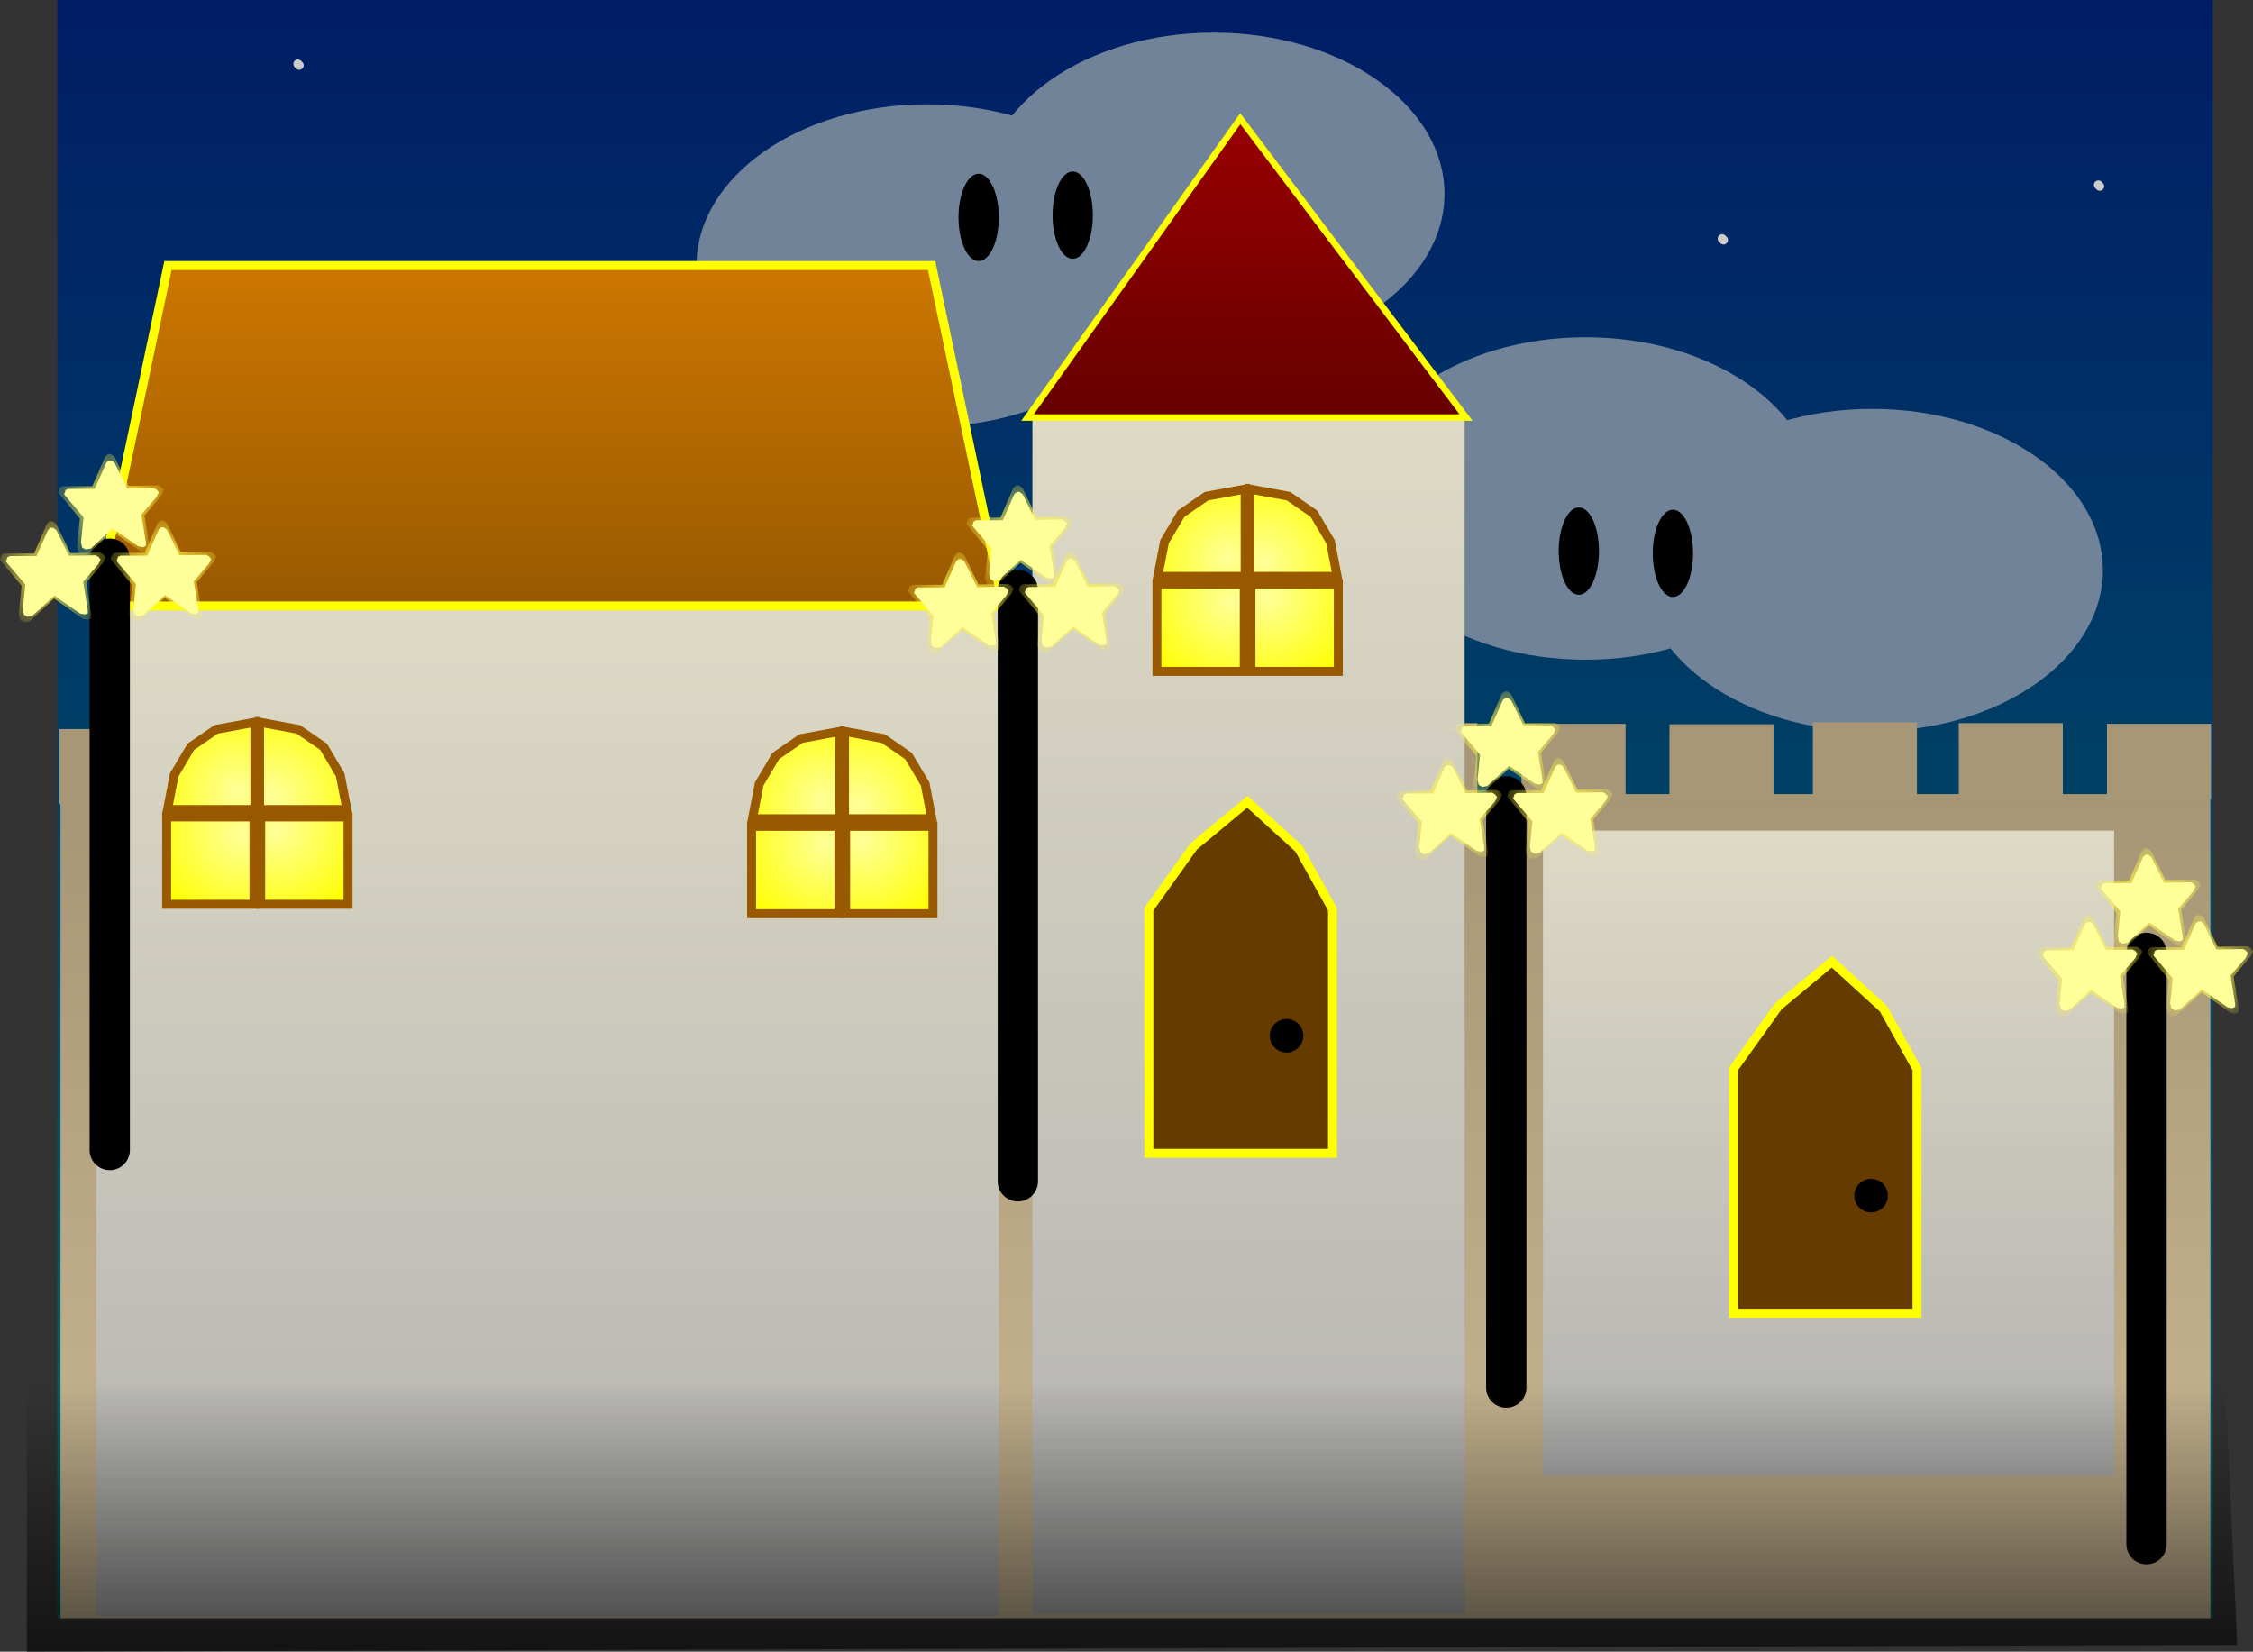 <svg version="1.1" xmlns="http://www.w3.org/2000/svg" xmlns:xlink="http://www.w3.org/1999/xlink" width="503.021" height="368.753" viewBox="0,0,503.021,368.753"><rect x="0" y="0" width="503.021" height="368.753" fill="#333333" stroke="none"/><defs><linearGradient x1="-0.709" y1="-0.286" x2="-0.709" y2="360.767" gradientUnits="userSpaceOnUse" id="color-1"><stop offset="0" stop-color="#001d66"/><stop offset="1" stop-color="#006666"/></linearGradient><linearGradient x1="240" y1="177" x2="240" y2="361" gradientUnits="userSpaceOnUse" id="color-2"><stop offset="0" stop-color="#a69675"/><stop offset="1" stop-color="#ccb995"/></linearGradient><linearGradient x1="108.75" y1="133.612" x2="108.75" y2="360.612" gradientUnits="userSpaceOnUse" id="color-3"><stop offset="0" stop-color="#dedac5"/><stop offset="1" stop-color="#b2b2b2"/></linearGradient><linearGradient x1="265.25" y1="93.034" x2="265.25" y2="360.034" gradientUnits="userSpaceOnUse" id="color-4"><stop offset="0" stop-color="#dedac5"/><stop offset="1" stop-color="#b2b2b2"/></linearGradient><linearGradient x1="394.75" y1="185.161" x2="394.75" y2="329.162" gradientUnits="userSpaceOnUse" id="color-5"><stop offset="0" stop-color="#dedac5"/><stop offset="1" stop-color="#b2b2b2"/></linearGradient><radialGradient cx="40.478" cy="185.953" r="21.811" gradientUnits="userSpaceOnUse" id="color-6"><stop offset="0" stop-color="#ffff99"/><stop offset="1" stop-color="#ffff00"/></radialGradient><radialGradient cx="48.508" cy="185.138" r="21.401" gradientUnits="userSpaceOnUse" id="color-7"><stop offset="0" stop-color="#ffff99"/><stop offset="1" stop-color="#ffff00"/></radialGradient><radialGradient cx="47.588" cy="177.394" r="21.378" gradientUnits="userSpaceOnUse" id="color-8"><stop offset="0" stop-color="#ffff99"/><stop offset="1" stop-color="#ffff00"/></radialGradient><radialGradient cx="39.635" cy="176.316" r="20.455" gradientUnits="userSpaceOnUse" id="color-9"><stop offset="0" stop-color="#ffff99"/><stop offset="1" stop-color="#ffff00"/></radialGradient><radialGradient cx="171.078" cy="188.053" r="21.811" gradientUnits="userSpaceOnUse" id="color-10"><stop offset="0" stop-color="#ffff99"/><stop offset="1" stop-color="#ffff00"/></radialGradient><radialGradient cx="179.108" cy="187.238" r="21.401" gradientUnits="userSpaceOnUse" id="color-11"><stop offset="0" stop-color="#ffff99"/><stop offset="1" stop-color="#ffff00"/></radialGradient><radialGradient cx="178.188" cy="179.444" r="21.378" gradientUnits="userSpaceOnUse" id="color-12"><stop offset="0" stop-color="#ffff99"/><stop offset="1" stop-color="#ffff00"/></radialGradient><radialGradient cx="170.235" cy="178.366" r="20.455" gradientUnits="userSpaceOnUse" id="color-13"><stop offset="0" stop-color="#ffff99"/><stop offset="1" stop-color="#ffff00"/></radialGradient><radialGradient cx="261.578" cy="133.953" r="21.811" gradientUnits="userSpaceOnUse" id="color-14"><stop offset="0" stop-color="#ffff99"/><stop offset="1" stop-color="#ffff00"/></radialGradient><radialGradient cx="269.608" cy="133.138" r="21.401" gradientUnits="userSpaceOnUse" id="color-15"><stop offset="0" stop-color="#ffff99"/><stop offset="1" stop-color="#ffff00"/></radialGradient><radialGradient cx="268.688" cy="125.344" r="21.378" gradientUnits="userSpaceOnUse" id="color-16"><stop offset="0" stop-color="#ffff99"/><stop offset="1" stop-color="#ffff00"/></radialGradient><radialGradient cx="260.735" cy="124.266" r="20.455" gradientUnits="userSpaceOnUse" id="color-17"><stop offset="0" stop-color="#ffff99"/><stop offset="1" stop-color="#ffff00"/></radialGradient><linearGradient x1="8" y1="59" x2="8" y2="135" gradientUnits="userSpaceOnUse" id="color-18"><stop offset="0" stop-color="#cc7700"/><stop offset="1" stop-color="#995900"/></linearGradient><linearGradient x1="215.918" y1="26.216" x2="215.918" y2="92.928" gradientUnits="userSpaceOnUse" id="color-19"><stop offset="0" stop-color="#990000"/><stop offset="1" stop-color="#660000"/></linearGradient><radialGradient cx="-1.328" cy="127.449" r="15.513" gradientUnits="userSpaceOnUse" id="color-20"><stop offset="0" stop-color="#fff343"/><stop offset="1" stop-color="#fff343" stop-opacity="0"/></radialGradient><radialGradient cx="23.372" cy="127.299" r="15.513" gradientUnits="userSpaceOnUse" id="color-21"><stop offset="0" stop-color="#fff343"/><stop offset="1" stop-color="#fff343" stop-opacity="0"/></radialGradient><radialGradient cx="11.672" cy="112.449" r="15.513" gradientUnits="userSpaceOnUse" id="color-22"><stop offset="0" stop-color="#fff343"/><stop offset="1" stop-color="#fff343" stop-opacity="0"/></radialGradient><radialGradient cx="201.422" cy="134.449" r="15.513" gradientUnits="userSpaceOnUse" id="color-23"><stop offset="0" stop-color="#fff343"/><stop offset="1" stop-color="#fff343" stop-opacity="0"/></radialGradient><radialGradient cx="226.122" cy="134.299" r="15.513" gradientUnits="userSpaceOnUse" id="color-24"><stop offset="0" stop-color="#fff343"/><stop offset="1" stop-color="#fff343" stop-opacity="0"/></radialGradient><radialGradient cx="214.422" cy="119.449" r="15.513" gradientUnits="userSpaceOnUse" id="color-25"><stop offset="0" stop-color="#fff343"/><stop offset="1" stop-color="#fff343" stop-opacity="0"/></radialGradient><radialGradient cx="310.472" cy="180.449" r="15.513" gradientUnits="userSpaceOnUse" id="color-26"><stop offset="0" stop-color="#fff343"/><stop offset="1" stop-color="#fff343" stop-opacity="0"/></radialGradient><radialGradient cx="335.172" cy="180.299" r="15.513" gradientUnits="userSpaceOnUse" id="color-27"><stop offset="0" stop-color="#fff343"/><stop offset="1" stop-color="#fff343" stop-opacity="0"/></radialGradient><radialGradient cx="323.472" cy="165.449" r="15.513" gradientUnits="userSpaceOnUse" id="color-28"><stop offset="0" stop-color="#fff343"/><stop offset="1" stop-color="#fff343" stop-opacity="0"/></radialGradient><radialGradient cx="453.422" cy="215.449" r="15.513" gradientUnits="userSpaceOnUse" id="color-29"><stop offset="0" stop-color="#fff343"/><stop offset="1" stop-color="#fff343" stop-opacity="0"/></radialGradient><radialGradient cx="478.122" cy="215.349" r="15.513" gradientUnits="userSpaceOnUse" id="color-30"><stop offset="0" stop-color="#fff343"/><stop offset="1" stop-color="#fff343" stop-opacity="0"/></radialGradient><radialGradient cx="466.422" cy="200.449" r="15.513" gradientUnits="userSpaceOnUse" id="color-31"><stop offset="0" stop-color="#fff343"/><stop offset="1" stop-color="#fff343" stop-opacity="0"/></radialGradient><linearGradient x1="567.899" y1="308.004" x2="567.899" y2="406.004" gradientUnits="userSpaceOnUse" id="color-32"><stop offset="0" stop-color="#000000" stop-opacity="0"/><stop offset="1" stop-color="#000000"/></linearGradient></defs><g transform="translate(13.502,0.286)"><g data-paper-data="{&quot;isPaintingLayer&quot;:true}" fill-rule="nonzero" stroke-linejoin="miter" stroke-miterlimit="10" stroke-dasharray="" stroke-dashoffset="0" style="mix-blend-mode: normal"><path d="M-0.709,-0.286h481.244v361.054h-481.244z" fill="url(#color-1)" stroke="#000000" stroke-width="0" stroke-linecap="butt"/><path d="M53,14l0.3,0.3" fill="none" stroke="#cccccc" stroke-width="2" stroke-linecap="round"/><path d="M79.3,71.3l-0.3,-0.3" fill="none" stroke="#cccccc" stroke-width="2" stroke-linecap="round"/><path d="M291,59l0.3,0.3" fill="none" stroke="#cccccc" stroke-width="2" stroke-linecap="round"/><path d="M168,33l0.3,0.3" fill="none" stroke="#cccccc" stroke-width="2" stroke-linecap="round"/><path d="M200,87l0.3,0.3" fill="none" stroke="#cccccc" stroke-width="2" stroke-linecap="round"/><path d="M264,29l0.3,0.3" fill="none" stroke="#cccccc" stroke-width="2" stroke-linecap="round"/><path d="M455.3,41.3l-0.3,-0.3" fill="none" stroke="#cccccc" stroke-width="2" stroke-linecap="round"/><path d="M443,106l0.3,0.3" fill="none" stroke="#cccccc" stroke-width="2" stroke-linecap="round"/><path d="M424,147l0.3,0.3" fill="none" stroke="#cccccc" stroke-width="2" stroke-linecap="round"/><path d="M371.3,132.3l-0.3,-0.3" fill="none" stroke="#cccccc" stroke-width="2" stroke-linecap="round"/><path d="M371.3,53.3l-0.3,-0.3" fill="none" stroke="#cccccc" stroke-width="2" stroke-linecap="round"/><path d="M35.3,151.3l-0.3,-0.3" fill="none" stroke="#cccccc" stroke-width="2" stroke-linecap="round"/><path d="M96,141l0.3,0.3" fill="none" stroke="#cccccc" stroke-width="2" stroke-linecap="round"/><path d="M42.3,331.3l-0.3,-0.3" fill="none" stroke="#cccccc" stroke-width="2" stroke-linecap="round"/><path d="M304,161l0.3,0.3" fill="none" stroke="#cccccc" stroke-width="2" stroke-linecap="round"/><path d="M277,120l0.3,0.3" fill="none" stroke="#cccccc" stroke-width="2" stroke-linecap="round"/><path d="M221,130l0.3,0.3" fill="none" stroke="#cccccc" stroke-width="2" stroke-linecap="round"/><path d="M140.3,103.3l-0.3,-0.3" fill="none" stroke="#cccccc" stroke-width="2" stroke-linecap="round"/><path d="M372,92l0.3,0.3" fill="none" stroke="#cccccc" stroke-width="2" stroke-linecap="round"/><path d="M323.3,123.3l-0.3,-0.3" fill="none" stroke="#cccccc" stroke-width="2" stroke-linecap="round"/><g data-paper-data="{&quot;origPos&quot;:null}" stroke="none" stroke-width="1" stroke-linecap="butt"><path d="M440.906,101.551c9.323,6.517 15.094,15.517 15.094,25.449c0,9.932 -5.771,18.932 -15.094,25.449c-9.323,6.517 -22.198,10.551 -36.406,10.551c-14.208,0 -27.083,-4.034 -36.406,-10.551c-9.323,-6.517 -15.094,-15.517 -15.094,-25.449c0,-9.932 5.771,-18.932 15.094,-25.449c9.323,-6.517 22.198,-10.551 36.406,-10.551c14.208,0 27.083,4.034 36.406,10.551z" data-paper-data="{&quot;origPos&quot;:null}" fill="#718399"/><path d="M376.906,85.551c9.323,6.517 15.094,15.517 15.094,25.449c0,9.932 -5.771,18.932 -15.094,25.449c-9.323,6.517 -22.198,10.551 -36.406,10.551c-14.208,0 -27.083,-4.034 -36.406,-10.551c-9.323,-6.517 -15.094,-15.517 -15.094,-25.449c0,-9.932 5.771,-18.932 15.094,-25.449c9.323,-6.517 22.198,-10.551 36.406,-10.551c14.208,0 27.083,4.034 36.406,10.551z" data-paper-data="{&quot;origPos&quot;:null}" fill="#718399"/><path d="M363.181,116.358c0.815,1.765 1.319,4.202 1.319,6.892c0,2.69 -0.504,5.127 -1.319,6.892c-0.814,1.765 -1.939,2.858 -3.181,2.858c-1.242,0 -2.367,-1.093 -3.181,-2.858c-0.815,-1.765 -1.319,-4.202 -1.319,-6.892c0,-2.69 0.504,-5.127 1.319,-6.892c0.814,-1.765 1.939,-2.858 3.181,-2.858c1.242,0 2.367,1.093 3.181,2.858z" data-paper-data="{&quot;origPos&quot;:null}" fill="#000000"/><path d="M342.181,115.858c0.815,1.765 1.319,4.202 1.319,6.892c0,2.69 -0.504,5.127 -1.319,6.892c-0.814,1.765 -1.939,2.858 -3.181,2.858c-1.242,0 -2.367,-1.093 -3.181,-2.858c-0.815,-1.765 -1.319,-4.202 -1.319,-6.892c0,-2.69 0.504,-5.127 1.319,-6.892c0.814,-1.765 1.939,-2.858 3.181,-2.858c1.242,0 2.367,1.093 3.181,2.858z" data-paper-data="{&quot;origPos&quot;:null}" fill="#000000"/></g><g data-paper-data="{&quot;origPos&quot;:null}" stroke="none" stroke-width="1" stroke-linecap="butt"><path d="M193.5,23c14.208,0 27.083,4.034 36.406,10.551c9.323,6.517 15.094,15.517 15.094,25.449c0,9.932 -5.771,18.932 -15.094,25.449c-9.323,6.517 -22.198,10.551 -36.406,10.551c-14.208,0 -27.083,-4.034 -36.406,-10.551c-9.323,-6.517 -15.094,-15.517 -15.094,-25.449c0,-9.932 5.771,-18.932 15.094,-25.449c9.323,-6.517 22.198,-10.551 36.406,-10.551z" fill="#718399"/><path d="M257.5,7c14.208,0 27.083,4.034 36.406,10.551c9.323,6.517 15.094,15.517 15.094,25.449c0,9.932 -5.771,18.932 -15.094,25.449c-9.323,6.517 -22.198,10.551 -36.406,10.551c-14.208,0 -27.083,-4.034 -36.406,-10.551c-9.323,-6.517 -15.094,-15.517 -15.094,-25.449c0,-9.932 5.771,-18.932 15.094,-25.449c9.323,-6.517 22.198,-10.551 36.406,-10.551z" fill="#718399"/><path d="M205,38.5c1.242,0 2.367,1.093 3.181,2.858c0.815,1.765 1.319,4.202 1.319,6.892c0,2.69 -0.504,5.127 -1.319,6.892c-0.814,1.765 -1.939,2.858 -3.181,2.858c-1.242,0 -2.367,-1.093 -3.181,-2.858c-0.815,-1.765 -1.319,-4.202 -1.319,-6.892c0,-2.69 0.504,-5.127 1.319,-6.892c0.814,-1.765 1.939,-2.858 3.181,-2.858z" fill="#000000"/><path d="M226,38c1.242,0 2.367,1.093 3.181,2.858c0.815,1.765 1.319,4.202 1.319,6.892c0,2.69 -0.504,5.127 -1.319,6.892c-0.814,1.765 -1.939,2.858 -3.181,2.858c-1.242,0 -2.367,-1.093 -3.181,-2.858c-0.815,-1.765 -1.319,-4.202 -1.319,-6.892c0,-2.69 0.504,-5.127 1.319,-6.892c0.814,-1.765 1.939,-2.858 3.181,-2.858z" fill="#000000"/></g><g data-paper-data="{&quot;origPos&quot;:null}" stroke="none" stroke-width="1" stroke-linecap="butt"><path d="M0,177h480v184h-480z" data-paper-data="{&quot;origPos&quot;:null}" fill="url(#color-2)"/><g data-paper-data="{&quot;origPos&quot;:null}" fill="#a79776"><g data-paper-data="{&quot;origPos&quot;:null}"><path d="M359.233,161.417h23.234v16.769h-23.234z" data-paper-data="{&quot;origPos&quot;:null}"/><path d="M456.916,161.31h23.234v16.769h-23.234z" data-paper-data="{&quot;origPos&quot;:null}"/><path d="M423.828,161.15h23.234v16.769h-23.234z" data-paper-data="{&quot;origPos&quot;:null}"/><path d="M391.25,160.991h23.234v16.769h-23.234z" data-paper-data="{&quot;origPos&quot;:null}"/></g><g data-paper-data="{&quot;origPos&quot;:null}"><path d="M228.512,161.417h23.234v16.769h-23.234z" data-paper-data="{&quot;origPos&quot;:null}"/><path d="M326.195,161.31h23.234v16.769h-23.234z" data-paper-data="{&quot;origPos&quot;:null}"/><path d="M293.107,161.15h23.234v16.769h-23.234z" data-paper-data="{&quot;origPos&quot;:null}"/><path d="M260.528,160.991h23.234v16.769h-23.234z" data-paper-data="{&quot;origPos&quot;:null}"/></g><path d="M130.471,162.481h23.234v16.769h-23.234z" data-paper-data="{&quot;origPos&quot;:null}"/><path d="M195.066,162.215h23.234v16.769h-23.234z" data-paper-data="{&quot;origPos&quot;:null}"/><path d="M162.488,162.055h23.234v16.769h-23.234z" data-paper-data="{&quot;origPos&quot;:null}"/><g data-paper-data="{&quot;origPos&quot;:null}"><path d="M-0.25,162.481h23.234v16.769h-23.234z" data-paper-data="{&quot;origPos&quot;:null}"/><path d="M97.433,162.375h23.234v16.769h-23.234z" data-paper-data="{&quot;origPos&quot;:null}"/><path d="M64.345,162.215h23.234v16.769h-23.234z" data-paper-data="{&quot;origPos&quot;:null}"/><path d="M31.767,162.055h23.234v16.769h-23.234z" data-paper-data="{&quot;origPos&quot;:null}"/></g></g></g><path d="M8,133.612h201.5v227h-201.5z" fill="url(#color-3)" stroke="none" stroke-width="1.171" stroke-linecap="butt"/><path d="M217,93.034h96.5v267h-96.5z" data-paper-data="{&quot;origPos&quot;:null}" fill="url(#color-4)" stroke="none" stroke-width="1.051" stroke-linecap="butt"/><path d="M331,185.161h127.5v144h-127.5z" data-paper-data="{&quot;origPos&quot;:null}" fill="url(#color-5)" stroke="none" stroke-width="1.208" stroke-linecap="butt"/><g><path d="M243,202.7l10,-14l12,-10l11.5,10.5l7.5,13.5v54.5h-41z" fill="#663b00" stroke="#ffff00" stroke-width="2" stroke-linecap="round"/><path d="M273.75,227.2c1.035,0 1.972,0.42 2.651,1.099c0.679,0.679 1.099,1.616 1.099,2.651c0,1.035 -0.42,1.972 -1.099,2.651c-0.679,0.679 -1.616,1.099 -2.651,1.099c-1.035,0 -1.972,-0.42 -2.651,-1.099c-0.679,-0.679 -1.099,-1.616 -1.099,-2.651c0,-1.035 0.42,-1.972 1.099,-2.651c0.679,-0.679 1.616,-1.099 2.651,-1.099z" fill="#000000" stroke="none" stroke-width="1" stroke-linecap="butt"/></g><g data-paper-data="{&quot;origPos&quot;:null}"><path d="M373.5,238.4l10,-14l12,-10l11.5,10.5l7.5,13.5v54.5h-41z" fill="#663b00" stroke="#ffff00" stroke-width="2" stroke-linecap="round"/><path d="M404.25,262.9c1.035,0 1.972,0.42 2.651,1.099c0.679,0.679 1.099,1.616 1.099,2.651c0,1.035 -0.42,1.972 -1.099,2.651c-0.679,0.679 -1.616,1.099 -2.651,1.099c-1.035,0 -1.972,-0.42 -2.651,-1.099c-0.679,-0.679 -1.099,-1.616 -1.099,-2.651c0,-1.035 0.42,-1.972 1.099,-2.651c0.679,-0.679 1.616,-1.099 2.651,-1.099z" fill="#000000" stroke="none" stroke-width="1" stroke-linecap="butt"/></g><g data-paper-data="{&quot;origPos&quot;:null}" stroke="#995900" stroke-width="2"><path d="M23.7,182.1h19.5v19.5h-19.5z" fill="url(#color-6)" stroke-linecap="butt"/><path d="M44.7,182.1h19.5v19.5h-19.5z" fill="url(#color-7)" stroke-linecap="butt"/><path d="M44.45,160.95l8.65,1.6l5.65,3.9l3.7,6.25l1.5,7.75h-19.5z" fill="url(#color-8)" stroke-linecap="round"/><path d="M43.4,180.45h-19.5l1.5,-7.75l3.7,-6.25l5.65,-3.9l8.65,-1.6z" fill="url(#color-9)" stroke-linecap="round"/></g><g data-paper-data="{&quot;origPos&quot;:null}" stroke="#995900" stroke-width="2"><path d="M154.3,184.2h19.5v19.5h-19.5z" fill="url(#color-10)" stroke-linecap="butt"/><path d="M175.3,184.2h19.5v19.5h-19.5z" fill="url(#color-11)" stroke-linecap="butt"/><path d="M175.05,163l8.65,1.6l5.65,3.9l3.7,6.25l1.5,7.75h-19.5z" fill="url(#color-12)" stroke-linecap="round"/><path d="M174,182.5h-19.5l1.5,-7.75l3.7,-6.25l5.65,-3.9l8.65,-1.6z" fill="url(#color-13)" stroke-linecap="round"/></g><g stroke="#995900" stroke-width="2"><path d="M244.8,130.1h19.5v19.5h-19.5z" fill="url(#color-14)" stroke-linecap="butt"/><path d="M265.8,130.1h19.5v19.5h-19.5z" fill="url(#color-15)" stroke-linecap="butt"/><path d="M265.55,108.9l8.65,1.6l5.65,3.9l3.7,6.25l1.5,7.75h-19.5z" fill="url(#color-16)" stroke-linecap="round"/><path d="M264.5,128.4h-19.5l1.5,-7.75l3.7,-6.25l5.65,-3.9l8.65,-1.6z" fill="url(#color-17)" stroke-linecap="round"/></g><path d="M24,59h170.5l16,76h-202.5z" fill="url(#color-18)" stroke="#ffff00" stroke-width="2" stroke-linecap="round"/><path d="M263.413,26.216l50.396,66.712h-97.892z" fill="url(#color-19)" stroke="#ffff00" stroke-width="1.45" stroke-linecap="round"/><g stroke-linecap="round"><path d="M11,124.45v132" fill="none" stroke="#000000" stroke-width="9"/><g stroke="none"><path d="M-13.084,125.207l-0.418,-0.539l0.362,-1.107l0.641,-0.284h6.603l2.898,-6.672l0.641,-0.539l0.641,0.028l0.78,0.596l3.121,6.502l6.687,-0.114l0.669,0.398l0.529,0.653l-0.529,1.164l-3.817,4.514l1.115,6.842l0.056,1.079l-0.697,0.369l-1.226,-0.227l-6.408,-4.543l-5.461,5.11l-1.226,0.227l-0.892,-0.483l-0.306,-1.334l0.641,-6.36z" fill="url(#color-20)" stroke-width="0.563"/><path d="M-11.788,125.562l-0.374,-0.474l0.324,-0.973l0.574,-0.25h5.913l2.595,-5.864l0.574,-0.474l0.574,0.025l0.699,0.524l2.795,5.714l5.988,-0.1l0.599,0.349l0.474,0.574l-0.474,1.023l-3.418,3.967l0.998,6.013l0.05,0.948l-0.624,0.324l-1.098,-0.2l-5.739,-3.992l-4.891,4.491l-1.098,0.2l-0.798,-0.424l-0.274,-1.173l0.574,-5.589z" fill="#ffff99" stroke-width="0.499"/></g><g stroke="none"><path d="M11.616,125.057l-0.418,-0.539l0.362,-1.107l0.641,-0.284h6.603l2.898,-6.672l0.641,-0.539l0.641,0.028l0.78,0.596l3.121,6.502l6.687,-0.114l0.669,0.398l0.529,0.653l-0.529,1.164l-3.817,4.514l1.115,6.842l0.056,1.079l-0.697,0.369l-1.226,-0.227l-6.408,-4.543l-5.461,5.11l-1.226,0.227l-0.892,-0.483l-0.306,-1.334l0.641,-6.36z" fill="url(#color-21)" stroke-width="0.563"/><path d="M12.912,125.462l-0.374,-0.474l0.324,-0.973l0.574,-0.25h5.913l2.595,-5.864l0.574,-0.474l0.574,0.025l0.699,0.524l2.795,5.714l5.988,-0.1l0.599,0.349l0.474,0.574l-0.474,1.023l-3.418,3.967l0.998,6.013l0.05,0.948l-0.624,0.324l-1.098,-0.2l-5.739,-3.992l-4.891,4.491l-1.098,0.2l-0.798,-0.424l-0.274,-1.173l0.574,-5.589z" fill="#ffff99" stroke-width="0.499"/></g><g stroke="none"><path d="M-0.084,110.207l-0.418,-0.539l0.362,-1.107l0.641,-0.284h6.603l2.898,-6.672l0.641,-0.539l0.641,0.028l0.78,0.596l3.121,6.502l6.687,-0.114l0.669,0.398l0.529,0.653l-0.529,1.164l-3.817,4.514l1.115,6.842l0.056,1.079l-0.697,0.369l-1.226,-0.227l-6.408,-4.543l-5.461,5.11l-1.226,0.227l-0.892,-0.483l-0.306,-1.334l0.641,-6.36z" fill="url(#color-22)" stroke-width="0.563"/><path d="M1.212,110.562l-0.374,-0.474l0.324,-0.973l0.574,-0.25h5.913l2.595,-5.864l0.574,-0.474l0.574,0.025l0.699,0.524l2.795,5.714l5.988,-0.1l0.599,0.349l0.474,0.574l-0.474,1.023l-3.418,3.967l0.998,6.013l0.05,0.948l-0.624,0.324l-1.098,-0.2l-5.739,-3.992l-4.891,4.491l-1.098,0.2l-0.798,-0.424l-0.274,-1.173l0.574,-5.589z" fill="#ffff99" stroke-width="0.499"/></g></g><g stroke-linecap="round"><path d="M213.75,263.45v-132" fill="none" stroke="#000000" stroke-width="9"/><g stroke="none"><path d="M189.666,132.207l-0.418,-0.539l0.362,-1.107l0.641,-0.284h6.603l2.898,-6.672l0.641,-0.539l0.641,0.028l0.78,0.596l3.121,6.502l6.687,-0.114l0.669,0.398l0.529,0.653l-0.529,1.164l-3.817,4.514l1.115,6.842l0.056,1.079l-0.697,0.369l-1.226,-0.227l-6.408,-4.543l-5.461,5.11l-1.226,0.227l-0.892,-0.483l-0.306,-1.334l0.641,-6.36z" fill="url(#color-23)" stroke-width="0.563"/><path d="M190.962,132.562l-0.374,-0.474l0.324,-0.973l0.574,-0.25h5.913l2.595,-5.864l0.574,-0.474l0.574,0.025l0.699,0.524l2.795,5.714l5.988,-0.1l0.599,0.349l0.474,0.574l-0.474,1.023l-3.418,3.967l0.998,6.013l0.05,0.948l-0.624,0.324l-1.098,-0.2l-5.739,-3.992l-4.891,4.491l-1.098,0.2l-0.798,-0.424l-0.274,-1.173l0.574,-5.589z" fill="#ffff99" stroke-width="0.499"/></g><g stroke="none"><path d="M214.366,132.057l-0.418,-0.539l0.362,-1.107l0.641,-0.284h6.603l2.898,-6.672l0.641,-0.539l0.641,0.028l0.78,0.596l3.121,6.502l6.687,-0.114l0.669,0.398l0.529,0.653l-0.529,1.164l-3.817,4.514l1.115,6.842l0.056,1.079l-0.697,0.369l-1.226,-0.227l-6.408,-4.543l-5.461,5.11l-1.226,0.227l-0.892,-0.483l-0.306,-1.334l0.641,-6.36z" fill="url(#color-24)" stroke-width="0.563"/><path d="M215.662,132.462l-0.374,-0.474l0.324,-0.973l0.574,-0.25h5.913l2.595,-5.864l0.574,-0.474l0.574,0.025l0.699,0.524l2.795,5.714l5.988,-0.1l0.599,0.349l0.474,0.574l-0.474,1.023l-3.418,3.967l0.998,6.013l0.05,0.948l-0.624,0.324l-1.098,-0.2l-5.739,-3.992l-4.891,4.491l-1.098,0.2l-0.798,-0.424l-0.274,-1.173l0.574,-5.589z" fill="#ffff99" stroke-width="0.499"/></g><g stroke="none"><path d="M202.666,117.207l-0.418,-0.539l0.362,-1.107l0.641,-0.284h6.603l2.898,-6.672l0.641,-0.539l0.641,0.028l0.78,0.596l3.121,6.502l6.687,-0.114l0.669,0.398l0.529,0.653l-0.529,1.164l-3.817,4.514l1.115,6.842l0.056,1.079l-0.697,0.369l-1.226,-0.227l-6.408,-4.543l-5.461,5.11l-1.226,0.227l-0.892,-0.483l-0.306,-1.334l0.641,-6.36z" fill="url(#color-25)" stroke-width="0.563"/><path d="M203.962,117.562l-0.374,-0.474l0.324,-0.973l0.574,-0.25h5.913l2.595,-5.864l0.574,-0.474l0.574,0.025l0.699,0.524l2.795,5.714l5.988,-0.1l0.599,0.349l0.474,0.574l-0.474,1.023l-3.418,3.967l0.998,6.013l0.05,0.948l-0.624,0.324l-1.098,-0.2l-5.739,-3.992l-4.891,4.491l-1.098,0.2l-0.798,-0.424l-0.274,-1.173l0.574,-5.589z" fill="#ffff99" stroke-width="0.499"/></g></g><g data-paper-data="{&quot;origPos&quot;:null}" stroke-linecap="round"><path d="M322.8,177.5v132" fill="none" stroke="#000000" stroke-width="9"/><g stroke="none"><path d="M298.716,178.207l-0.418,-0.539l0.362,-1.107l0.641,-0.284h6.603l2.898,-6.672l0.641,-0.539l0.641,0.028l0.78,0.596l3.121,6.502l6.687,-0.114l0.669,0.398l0.529,0.653l-0.529,1.164l-3.817,4.514l1.115,6.842l0.056,1.079l-0.697,0.369l-1.226,-0.227l-6.408,-4.543l-5.461,5.11l-1.226,0.227l-0.892,-0.483l-0.306,-1.334l0.641,-6.36z" fill="url(#color-26)" stroke-width="0.563"/><path d="M300.012,178.562l-0.374,-0.474l0.324,-0.973l0.574,-0.25h5.913l2.595,-5.864l0.574,-0.474l0.574,0.025l0.699,0.524l2.795,5.714l5.988,-0.1l0.599,0.349l0.474,0.574l-0.474,1.023l-3.418,3.967l0.998,6.013l0.05,0.948l-0.624,0.324l-1.098,-0.2l-5.739,-3.992l-4.891,4.491l-1.098,0.2l-0.798,-0.424l-0.274,-1.173l0.574,-5.589z" fill="#ffff99" stroke-width="0.499"/></g><g stroke="none"><path d="M323.416,178.057l-0.418,-0.539l0.362,-1.107l0.641,-0.284h6.603l2.898,-6.672l0.641,-0.539l0.641,0.028l0.78,0.596l3.121,6.502l6.687,-0.114l0.669,0.398l0.529,0.653l-0.529,1.164l-3.817,4.514l1.115,6.842l0.056,1.079l-0.697,0.369l-1.226,-0.227l-6.408,-4.543l-5.461,5.11l-1.226,0.227l-0.892,-0.483l-0.306,-1.334l0.641,-6.36z" fill="url(#color-27)" stroke-width="0.563"/><path d="M324.712,178.462l-0.374,-0.474l0.324,-0.973l0.574,-0.25h5.913l2.595,-5.864l0.574,-0.474l0.574,0.025l0.699,0.524l2.795,5.714l5.988,-0.1l0.599,0.349l0.474,0.574l-0.474,1.023l-3.418,3.967l0.998,6.013l0.05,0.948l-0.624,0.324l-1.098,-0.2l-5.739,-3.992l-4.891,4.491l-1.098,0.2l-0.798,-0.424l-0.274,-1.173l0.574,-5.589z" fill="#ffff99" stroke-width="0.499"/></g><g stroke="none"><path d="M311.716,163.207l-0.418,-0.539l0.362,-1.107l0.641,-0.284h6.603l2.898,-6.672l0.641,-0.539l0.641,0.028l0.78,0.596l3.121,6.502l6.687,-0.114l0.669,0.398l0.529,0.653l-0.529,1.164l-3.817,4.514l1.115,6.842l0.056,1.079l-0.697,0.369l-1.226,-0.227l-6.408,-4.543l-5.461,5.11l-1.226,0.227l-0.892,-0.483l-0.306,-1.334l0.641,-6.36z" fill="url(#color-28)" stroke-width="0.563"/><path d="M313.012,163.562l-0.374,-0.474l0.324,-0.973l0.574,-0.25h5.913l2.595,-5.864l0.574,-0.474l0.574,0.025l0.699,0.524l2.795,5.714l5.988,-0.1l0.599,0.349l0.474,0.574l-0.474,1.023l-3.418,3.967l0.998,6.013l0.05,0.948l-0.624,0.324l-1.098,-0.2l-5.739,-3.992l-4.891,4.491l-1.098,0.2l-0.798,-0.424l-0.274,-1.173l0.574,-5.589z" fill="#ffff99" stroke-width="0.499"/></g></g><g data-paper-data="{&quot;origPos&quot;:null}" stroke-linecap="round"><path d="M465.75,212.45v132" fill="none" stroke="#000000" stroke-width="9"/><g stroke="none"><path d="M441.666,213.207l-0.418,-0.539l0.362,-1.107l0.641,-0.284h6.603l2.898,-6.672l0.641,-0.539l0.641,0.028l0.78,0.596l3.121,6.502l6.687,-0.114l0.669,0.398l0.529,0.653l-0.529,1.164l-3.817,4.514l1.115,6.842l0.056,1.079l-0.697,0.369l-1.226,-0.227l-6.408,-4.543l-5.461,5.11l-1.226,0.227l-0.892,-0.483l-0.306,-1.334l0.641,-6.36z" fill="url(#color-29)" stroke-width="0.563"/><path d="M442.962,213.562l-0.374,-0.474l0.324,-0.973l0.574,-0.25h5.913l2.595,-5.864l0.574,-0.474l0.574,0.025l0.699,0.524l2.795,5.714l5.988,-0.1l0.599,0.349l0.474,0.574l-0.474,1.023l-3.418,3.967l0.998,6.013l0.05,0.948l-0.624,0.324l-1.098,-0.2l-5.739,-3.992l-4.891,4.491l-1.098,0.2l-0.798,-0.424l-0.274,-1.173l0.574,-5.589z" fill="#ffff99" stroke-width="0.499"/></g><g stroke="none"><path d="M466.366,213.107l-0.418,-0.539l0.362,-1.107l0.641,-0.284h6.603l2.898,-6.672l0.641,-0.539l0.641,0.028l0.78,0.596l3.121,6.502l6.687,-0.114l0.669,0.398l0.529,0.653l-0.529,1.164l-3.817,4.514l1.115,6.842l0.056,1.079l-0.697,0.369l-1.226,-0.227l-6.408,-4.543l-5.461,5.11l-1.226,0.227l-0.892,-0.483l-0.306,-1.334l0.641,-6.36z" fill="url(#color-30)" stroke-width="0.563"/><path d="M467.662,213.462l-0.374,-0.474l0.324,-0.973l0.574,-0.25h5.913l2.595,-5.864l0.574,-0.474l0.574,0.025l0.699,0.524l2.795,5.714l5.988,-0.1l0.599,0.349l0.474,0.574l-0.474,1.023l-3.418,3.967l0.998,6.013l0.05,0.948l-0.624,0.324l-1.098,-0.2l-5.739,-3.992l-4.891,4.491l-1.098,0.2l-0.798,-0.424l-0.274,-1.173l0.574,-5.589z" fill="#ffff99" stroke-width="0.499"/></g><g stroke="none"><path d="M454.666,198.207l-0.418,-0.539l0.362,-1.107l0.641,-0.284h6.603l2.898,-6.672l0.641,-0.539l0.641,0.028l0.78,0.596l3.121,6.502l6.687,-0.114l0.669,0.398l0.529,0.653l-0.529,1.164l-3.817,4.514l1.115,6.842l0.056,1.079l-0.697,0.369l-1.226,-0.227l-6.408,-4.543l-5.461,5.11l-1.226,0.227l-0.892,-0.483l-0.306,-1.334l0.641,-6.36z" fill="url(#color-31)" stroke-width="0.563"/><path d="M455.962,198.562l-0.374,-0.474l0.324,-0.973l0.574,-0.25h5.913l2.595,-5.864l0.574,-0.474l0.574,0.025l0.699,0.524l2.795,5.714l5.988,-0.1l0.599,0.349l0.474,0.574l-0.474,1.023l-3.418,3.967l0.998,6.013l0.05,0.948l-0.624,0.324l-1.098,-0.2l-5.739,-3.992l-4.891,4.491l-1.098,0.2l-0.798,-0.424l-0.274,-1.173l0.574,-5.589z" fill="#ffff99" stroke-width="0.499"/></g></g><path d="M486.006,366.97l-493.514,1.497c0,-20.154 0,-40.308 0,-60.462h490.881c0.194,6.686 2.633,58.966 2.633,58.966z" data-paper-data="{&quot;origPos&quot;:null,&quot;index&quot;:null}" fill="url(#color-32)" stroke="none" stroke-width="1.228" stroke-linecap="butt"/></g></g></svg>